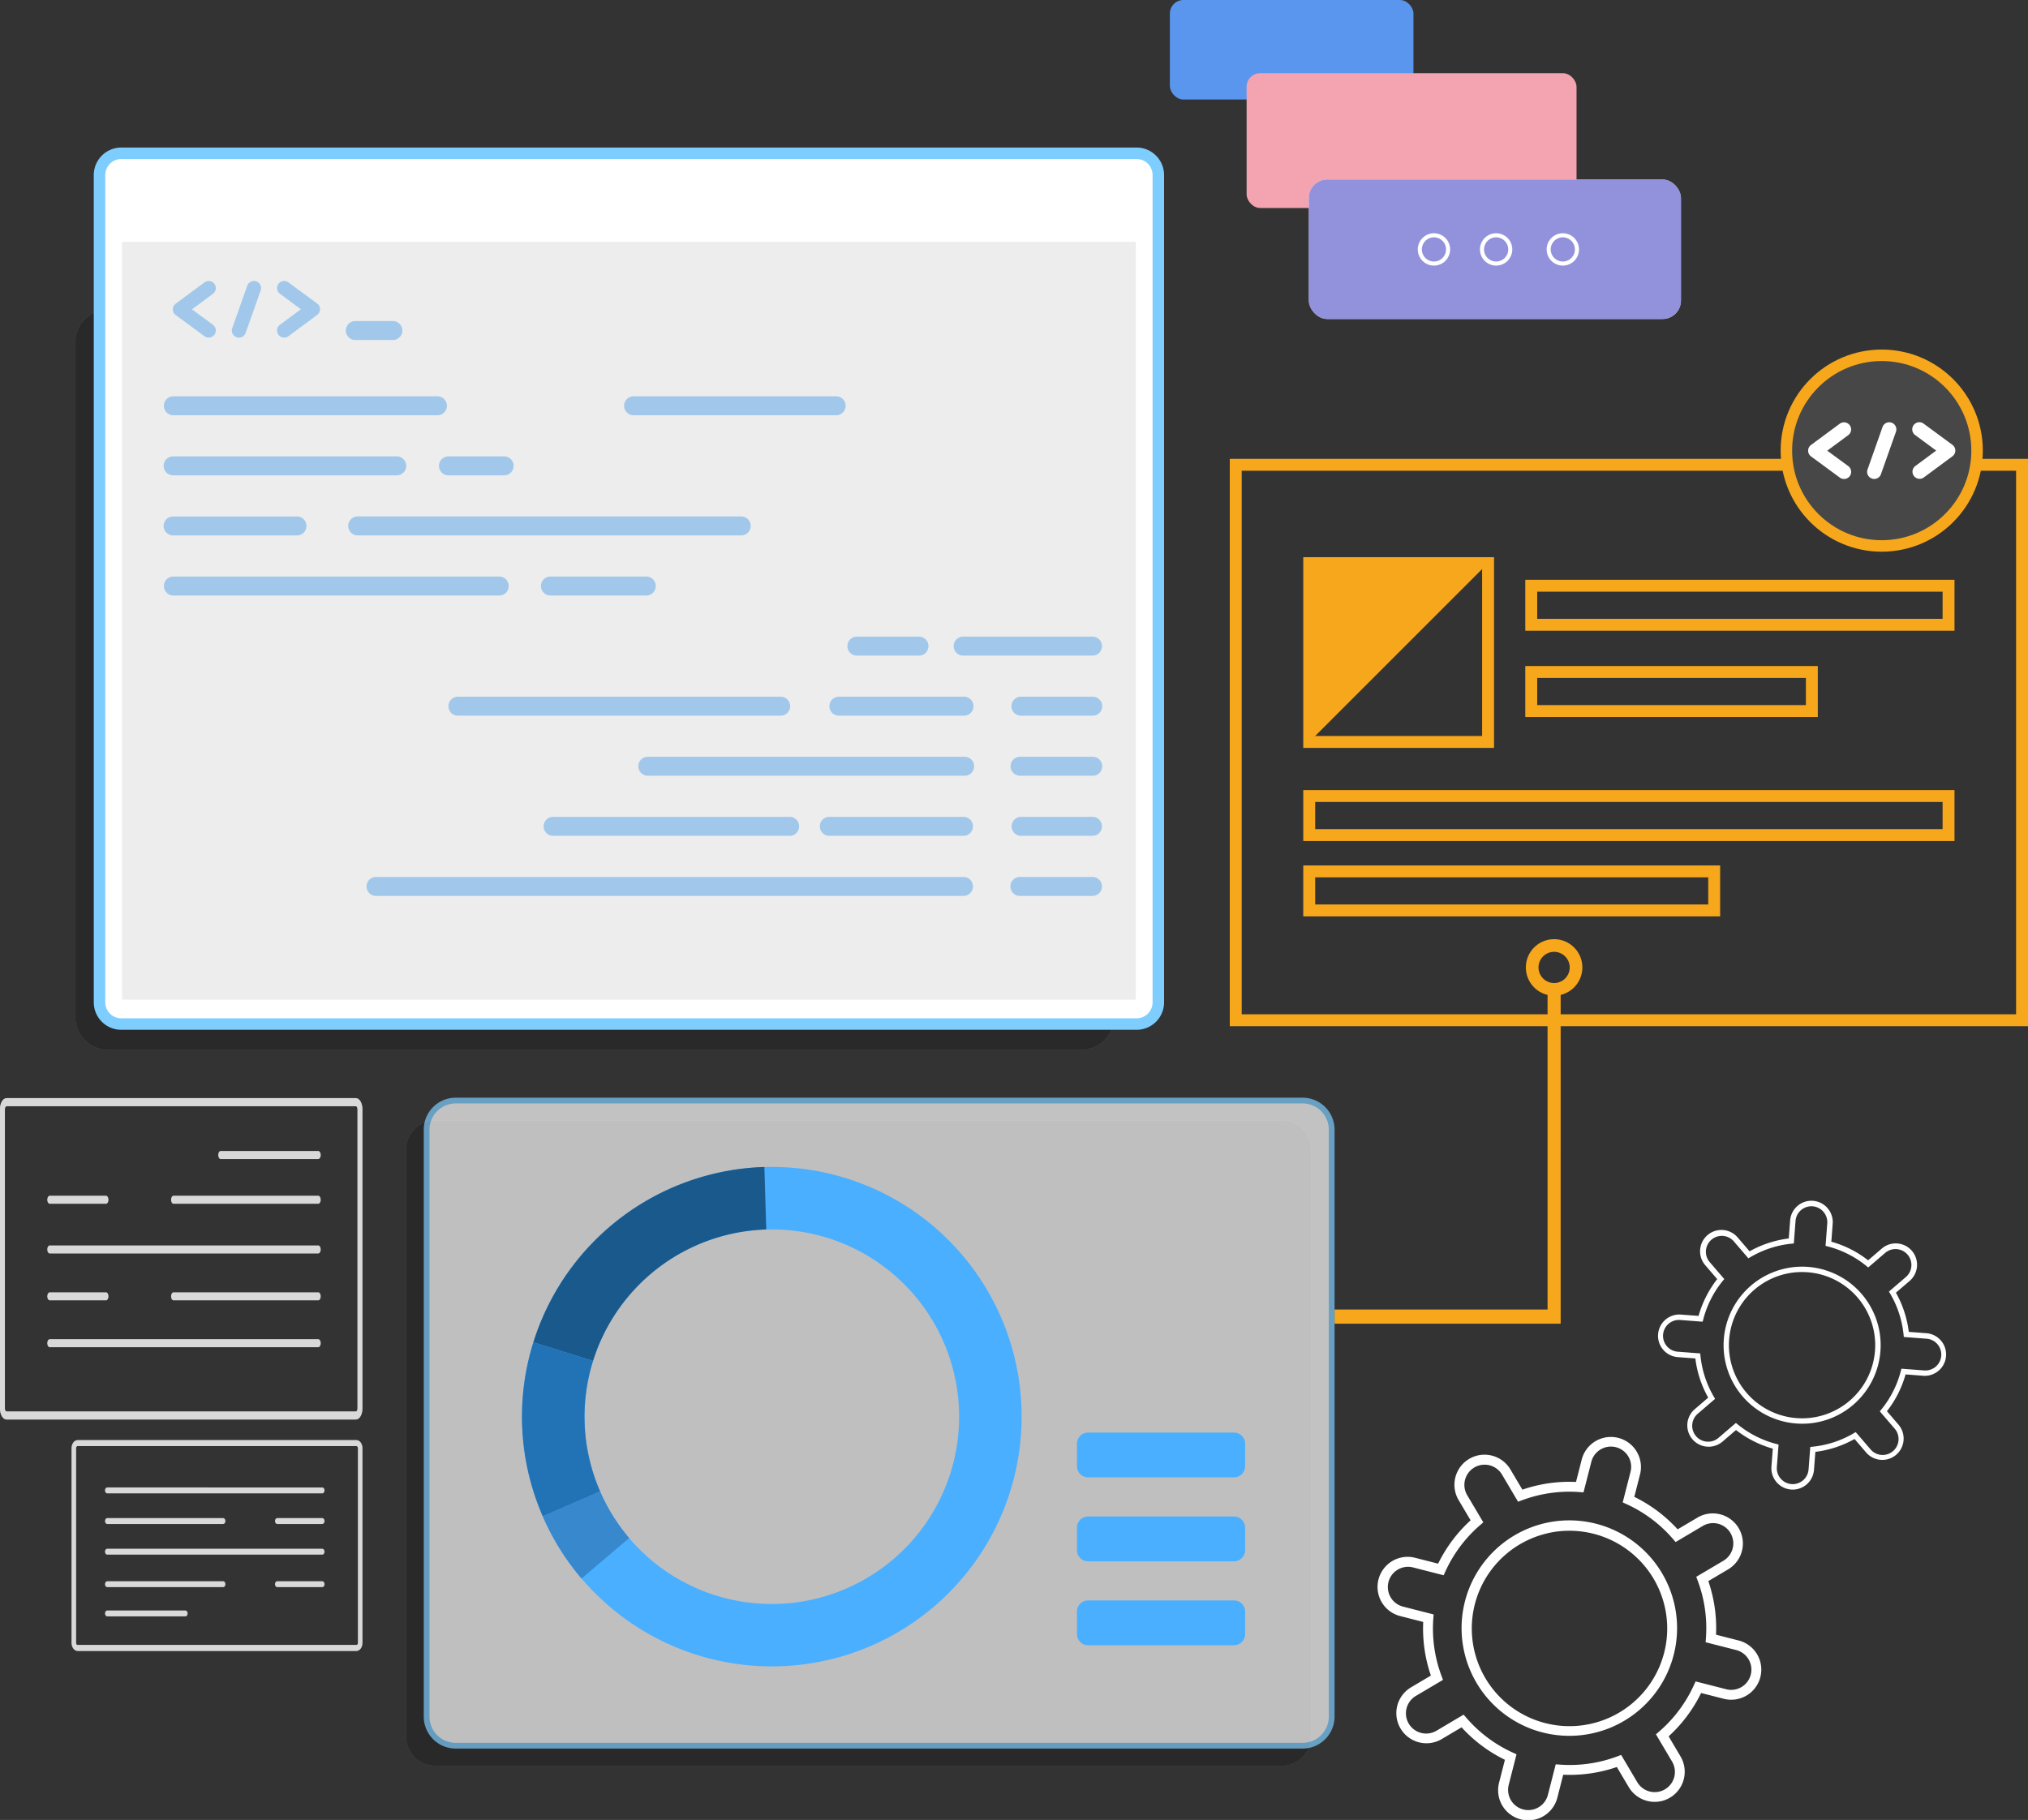 <svg id="Component_69_1" data-name="Component 69 – 1" xmlns="http://www.w3.org/2000/svg" width="315.679" height="283.345" viewBox="0 0 315.679 283.345">
  <rect x="0" y="0" width="315.679" height="283.345" fill="#333333" stroke="none"/>
  <g id="Group_3588" data-name="Group 3588" transform="translate(-1504.025 -1322.596)">
    <g id="Group_3578" data-name="Group 3578">
      <g id="Group_3577" data-name="Group 3577">
        <g id="Group_3574" data-name="Group 3574">
          <g id="Group_3573" data-name="Group 3573">
            <path id="Path_5359" data-name="Path 5359" d="M1762.64,1603.006a4.69,4.69,0,0,1-5.084-2.178l-1.854-3.129a22.464,22.464,0,0,1-8.346,1.2l-.9,3.523a4.684,4.684,0,1,1-9.075-2.322l.9-3.522a22.507,22.507,0,0,1-6.747-5.057l-3.129,1.854a4.684,4.684,0,0,1-4.775-8.059l3.128-1.854a22.5,22.5,0,0,1-1.195-8.347l-3.523-.9a4.684,4.684,0,1,1,2.321-9.075l3.523.9a22.53,22.53,0,0,1,5.057-6.747l-1.854-3.128a4.684,4.684,0,1,1,8.059-4.776l1.854,3.129a22.458,22.458,0,0,1,8.346-1.2l.9-3.524a4.684,4.684,0,0,1,9.075,2.323l-.9,3.522a22.515,22.515,0,0,1,6.747,5.057l3.129-1.854a4.684,4.684,0,0,1,4.775,8.059l-3.129,1.854a22.509,22.509,0,0,1,1.2,8.347l3.523.9a4.684,4.684,0,1,1-2.322,9.076l-3.522-.9a22.522,22.522,0,0,1-5.058,6.747l1.854,3.128a4.693,4.693,0,0,1-2.974,6.954Zm-6.267-7.187,2.5,4.226a3.148,3.148,0,1,0,5.416-3.21l-2.5-4.225.486-.42a21.06,21.06,0,0,0,5.421-7.233l.266-.584,4.759,1.217a3.148,3.148,0,1,0,1.56-6.1l-4.759-1.217.047-.64a21.034,21.034,0,0,0-1.281-8.947l-.225-.6,4.226-2.5a3.148,3.148,0,0,0-3.21-5.417l-4.225,2.505-.42-.486a21.027,21.027,0,0,0-7.233-5.421l-.585-.266,1.218-4.759a3.148,3.148,0,0,0-6.1-1.561l-1.218,4.76-.641-.047a21.047,21.047,0,0,0-8.946,1.281l-.6.225-2.5-4.226a3.148,3.148,0,1,0-5.417,3.21l2.505,4.225-.486.42a21.035,21.035,0,0,0-5.421,7.233l-.266.585-4.76-1.218a3.148,3.148,0,1,0-1.559,6.1l4.758,1.218-.047.641a21.028,21.028,0,0,0,1.282,8.946l.225.6-4.226,2.5a3.148,3.148,0,0,0,3.21,5.417l4.225-2.505.42.486a21.04,21.04,0,0,0,7.233,5.421l.583.266-1.216,4.76a3.148,3.148,0,0,0,6.1,1.559l1.218-4.759.641.047a21.041,21.041,0,0,0,8.946-1.281Zm-4.255-3.413a16.772,16.772,0,1,1,4.757-1.915A16.644,16.644,0,0,1,1752.118,1592.406Zm-7.189-31.1a15.21,15.21,0,1,0,7.185.091A15.223,15.223,0,0,0,1744.929,1561.3Z" fill="#fff"/>
          </g>
        </g>
        <g id="Group_3576" data-name="Group 3576">
          <g id="Group_3575" data-name="Group 3575">
            <path id="Path_5360" data-name="Path 5360" d="M1783.308,1554.5a3.324,3.324,0,0,1-3.541-3.566l.213-2.8a16.539,16.539,0,0,1-5.728-2.9l-2.132,1.83a3.322,3.322,0,0,1-4.328-5.04l2.133-1.831a16.522,16.522,0,0,1-2-6.1l-2.8-.214a3.322,3.322,0,0,1,.5-6.624l2.8.213a16.548,16.548,0,0,1,2.9-5.728l-1.831-2.131a3.322,3.322,0,1,1,5.04-4.328l1.831,2.131a16.524,16.524,0,0,1,6.1-2l.213-2.8a3.321,3.321,0,1,1,6.624.5l-.213,2.8a16.521,16.521,0,0,1,5.728,2.9l2.132-1.831a3.322,3.322,0,0,1,4.328,5.041l-2.132,1.831a16.513,16.513,0,0,1,2,6.1l2.8.213a3.322,3.322,0,0,1-.5,6.624l-2.8-.213a16.533,16.533,0,0,1-2.9,5.728l1.831,2.132a3.322,3.322,0,0,1-5.04,4.328l-1.831-2.132a16.536,16.536,0,0,1-6.1,2l-.213,2.8A3.327,3.327,0,0,1,1783.308,1554.5Zm-9.073-10.368.275.223a15.707,15.707,0,0,0,6.024,3.05l.342.089-.266,3.5a2.476,2.476,0,0,0,4.938.375l.266-3.5.352-.036a15.693,15.693,0,0,0,6.416-2.1l.3-.179,2.29,2.666a2.476,2.476,0,1,0,3.756-3.226l-2.289-2.666.223-.274a15.7,15.7,0,0,0,3.05-6.025l.089-.342,3.5.266a2.476,2.476,0,1,0,.376-4.937l-3.505-.267-.035-.352a15.727,15.727,0,0,0-2.1-6.416l-.179-.3,2.665-2.289a2.476,2.476,0,0,0-3.225-3.757h0l-2.666,2.29-.275-.224a15.692,15.692,0,0,0-6.024-3.049l-.343-.089.267-3.5a2.476,2.476,0,1,0-4.938-.375l-.266,3.5-.352.035a15.731,15.731,0,0,0-6.416,2.1l-.305.18-2.29-2.666a2.476,2.476,0,0,0-3.756,3.226l2.29,2.665-.224.275a15.713,15.713,0,0,0-3.05,6.024l-.088.343-3.505-.267a2.476,2.476,0,0,0-.375,4.938l3.5.266.036.352a15.726,15.726,0,0,0,2.1,6.417l.18.305-2.667,2.289a2.476,2.476,0,1,0,3.226,3.756Zm11.151.09a12.224,12.224,0,1,1,7.118-2.918h0A12.168,12.168,0,0,1,1785.386,1544.226Zm-1.653-23.559a11.388,11.388,0,1,0,8.221,20h0a11.387,11.387,0,0,0-6.555-19.992A11.736,11.736,0,0,0,1783.733,1520.667Zm8.5,20.32h0Z" fill="#fff"/>
          </g>
        </g>
      </g>
    </g>
    <g id="Group_3587" data-name="Group 3587">
      <g id="Group_3582" data-name="Group 3582" opacity="0.81">
        <path id="Path_5361" data-name="Path 5361" d="M1554.2,1559.865h-7.028c-.189,0-.343-.206-.343-.46s.154-.461.343-.461h7.028c.189,0,.342.206.342.461S1554.393,1559.865,1554.2,1559.865Z" fill="#fff"/>
        <path id="Path_5362" data-name="Path 5362" d="M1554.2,1569.695h-7.028c-.189,0-.343-.206-.343-.46s.154-.461.343-.461h7.028c.189,0,.342.206.342.461S1554.393,1569.695,1554.2,1569.695Z" fill="#fff"/>
        <g id="Group_3581" data-name="Group 3581">
          <g id="Group_3580" data-name="Group 3580">
            <g id="Group_3579" data-name="Group 3579">
              <path id="Path_5363" data-name="Path 5363" d="M1559.509,1579.622H1516.1c-.511,0-.927-.56-.927-1.248v-30.313c0-.688.416-1.249.927-1.249h43.407c.512,0,.928.561.928,1.249v30.313C1560.437,1579.062,1560.021,1579.622,1559.509,1579.622Zm-43.407-31.889c-.134,0-.243.147-.243.328v30.313c0,.181.109.327.243.327h43.407c.135,0,.244-.146.244-.327v-30.313c0-.181-.109-.328-.244-.328Z" fill="#fff"/>
              <path id="Path_5364" data-name="Path 5364" d="M1559.509,1579.622H1516.1c-.511,0-.927-.56-.927-1.248v-30.313c0-.688.416-1.249.927-1.249h43.407c.512,0,.928.561.928,1.249v30.313C1560.437,1579.062,1560.021,1579.622,1559.509,1579.622Zm-43.407-31.889c-.134,0-.243.147-.243.328v30.313c0,.181.109.327.243.327h43.407c.135,0,.244-.146.244-.327v-30.313c0-.181-.109-.328-.244-.328Z" fill="#fff" opacity="0.66"/>
            </g>
          </g>
          <path id="Path_5365" data-name="Path 5365" d="M1554.2,1555.095h-33.492c-.189,0-.342-.206-.342-.461s.153-.46.342-.46H1554.2c.189,0,.342.206.342.46S1554.393,1555.095,1554.2,1555.095Z" fill="#fff"/>
          <path id="Path_5366" data-name="Path 5366" d="M1554.2,1564.636h-33.492c-.189,0-.342-.206-.342-.461s.153-.46.342-.46H1554.2c.189,0,.342.206.342.46S1554.393,1564.636,1554.2,1564.636Z" fill="#fff"/>
          <path id="Path_5367" data-name="Path 5367" d="M1538.769,1559.865h-18.057c-.189,0-.342-.206-.342-.46s.153-.461.342-.461h18.057c.189,0,.342.206.342.461S1538.958,1559.865,1538.769,1559.865Z" fill="#fff"/>
          <path id="Path_5368" data-name="Path 5368" d="M1538.769,1569.695h-18.057c-.189,0-.342-.206-.342-.46s.153-.461.342-.461h18.057c.189,0,.342.206.342.461S1538.958,1569.695,1538.769,1569.695Z" fill="#fff"/>
          <path id="Path_5369" data-name="Path 5369" d="M1532.889,1574.249h-12.177c-.189,0-.342-.206-.342-.46s.153-.461.342-.461h12.177c.189,0,.343.206.343.461S1533.078,1574.249,1532.889,1574.249Z" fill="#fff"/>
        </g>
      </g>
      <g id="Group_3586" data-name="Group 3586" opacity="0.81">
        <path id="Path_5370" data-name="Path 5370" d="M1520.534,1525.046h-8.775c-.209,0-.38-.28-.38-.626s.171-.627.38-.627h8.775c.21,0,.38.281.38.627S1520.744,1525.046,1520.534,1525.046Z" fill="#fff"/>
        <path id="Path_5371" data-name="Path 5371" d="M1520.534,1510.009h-8.775c-.209,0-.38-.28-.38-.626s.171-.627.38-.627h8.775c.21,0,.38.28.38.627S1520.744,1510.009,1520.534,1510.009Z" fill="#fff"/>
        <g id="Group_3585" data-name="Group 3585">
          <g id="Group_3584" data-name="Group 3584">
            <g id="Group_3583" data-name="Group 3583">
              <path id="Path_5372" data-name="Path 5372" d="M1559.407,1543.6h-54.352c-.568,0-1.03-.762-1.03-1.7v-46.637c0-.936.462-1.7,1.03-1.7h54.352c.568,0,1.03.763,1.03,1.7v46.637C1560.437,1542.843,1559.975,1543.6,1559.407,1543.6Zm-54.352-48.782c-.149,0-.27.2-.27.446v46.637c0,.246.121.446.27.446h54.352c.149,0,.27-.2.27-.446v-46.637c0-.246-.121-.446-.27-.446Z" fill="#fff"/>
              <path id="Path_5373" data-name="Path 5373" d="M1559.407,1543.6h-54.352c-.568,0-1.03-.762-1.03-1.7v-46.637c0-.936.462-1.7,1.03-1.7h54.352c.568,0,1.03.763,1.03,1.7v46.637C1560.437,1542.843,1559.975,1543.6,1559.407,1543.6Zm-54.352-48.782c-.149,0-.27.2-.27.446v46.637c0,.246.121.446.27.446h54.352c.149,0,.27-.2.27-.446v-46.637c0-.246-.121-.446-.27-.446Z" fill="#fff" opacity="0.66"/>
            </g>
          </g>
          <path id="Path_5374" data-name="Path 5374" d="M1553.571,1532.344h-41.812c-.209,0-.38-.281-.38-.627s.171-.626.38-.626h41.812c.21,0,.38.28.38.626S1553.781,1532.344,1553.571,1532.344Z" fill="#fff"/>
          <path id="Path_5375" data-name="Path 5375" d="M1553.571,1517.749h-41.812c-.209,0-.38-.281-.38-.627s.171-.626.38-.626h41.812c.21,0,.38.28.38.626S1553.781,1517.749,1553.571,1517.749Z" fill="#fff"/>
          <path id="Path_5376" data-name="Path 5376" d="M1553.571,1525.046h-22.542c-.21,0-.38-.28-.38-.626s.17-.627.38-.627h22.542c.21,0,.38.281.38.627S1553.781,1525.046,1553.571,1525.046Z" fill="#fff"/>
          <path id="Path_5377" data-name="Path 5377" d="M1553.571,1510.009h-22.542c-.21,0-.38-.28-.38-.626s.17-.627.38-.627h22.542c.21,0,.38.28.38.627S1553.781,1510.009,1553.571,1510.009Z" fill="#fff"/>
          <path id="Path_5378" data-name="Path 5378" d="M1553.571,1503.043h-15.2c-.21,0-.38-.28-.38-.627s.17-.626.38-.626h15.2c.21,0,.38.28.38.626S1553.781,1503.043,1553.571,1503.043Z" fill="#fff"/>
        </g>
      </g>
    </g>
  </g>
  <g id="Group_3629" data-name="Group 3629" transform="translate(-1504.025 -1322.596)">
    <g id="Group_3594" data-name="Group 3594">
      <g id="Group_3592" data-name="Group 3592">
        <rect id="Rectangle_1160" data-name="Rectangle 1160" width="164.814" height="135.578" rx="3.384" transform="translate(1519.514 1346.46)" fill="#007cff"/>
        <g id="Group_3591" data-name="Group 3591" opacity="0.2" style="mix-blend-mode: multiply;isolation: isolate">
          <g id="Group_3589" data-name="Group 3589">
            <path id="Rectangle_1161" data-name="Rectangle 1161" d="M5.2,0H156.537a5.2,5.2,0,0,1,5.2,5.2V110.109a5.2,5.2,0,0,1-5.2,5.2H5.2a5.2,5.2,0,0,1-5.2-5.2V5.2A5.2,5.2,0,0,1,5.2,0Z" transform="translate(1515.728 1370.754)" fill="#fff"/>
          </g>
          <g id="Group_3590" data-name="Group 3590">
            <path id="Rectangle_1162" data-name="Rectangle 1162" d="M5.2,0H156.537a5.2,5.2,0,0,1,5.2,5.2V110.109a5.2,5.2,0,0,1-5.2,5.2H5.2a5.2,5.2,0,0,1-5.2-5.2V5.2A5.2,5.2,0,0,1,5.2,0Z" transform="translate(1515.728 1370.754)" fill="#020202"/>
          </g>
        </g>
        <path id="Path_5379" data-name="Path 5379" d="M1684.331,1349.844v128.8a3.383,3.383,0,0,1-3.384,3.384H1522.9a3.383,3.383,0,0,1-3.384-3.384v-128.8a3.393,3.393,0,0,1,3.384-3.384h158.05A3.393,3.393,0,0,1,1684.331,1349.844Z" fill="#fff" stroke="#7dceff" stroke-miterlimit="10" stroke-width="1.788"/>
      </g>
      <rect id="Rectangle_1163" data-name="Rectangle 1163" width="157.798" height="117.987" transform="translate(1523.022 1360.243)" fill="#ededed"/>
      <g id="Group_3593" data-name="Group 3593">
        <path id="Path_5380" data-name="Path 5380" d="M1535.864,1374.948a1.108,1.108,0,0,0,1.313-1.785l-3.27-2.406,3.264-2.414a1.108,1.108,0,0,0-1.318-1.782l-4.472,3.307a1.109,1.109,0,0,0,0,1.784Z" fill="#a1c8ea"/>
        <path id="Path_5381" data-name="Path 5381" d="M1550.865,1370.743l-3.264,2.414a1.108,1.108,0,0,0,1.318,1.782l4.472-3.307a1.108,1.108,0,0,0,0-1.784l-4.481-3.3a1.108,1.108,0,0,0-1.313,1.785Z" fill="#a1c8ea"/>
        <path id="Path_5382" data-name="Path 5382" d="M1540.849,1375.1a1.087,1.087,0,0,0,.369.064,1.108,1.108,0,0,0,1.045-.739l2.336-6.607a1.108,1.108,0,0,0-2.09-.739l-2.336,6.607A1.108,1.108,0,0,0,1540.849,1375.1Z" fill="#a1c8ea"/>
        <path id="Path_5383" data-name="Path 5383" d="M1559.333,1375.533h5.847a1.477,1.477,0,1,0,0-2.955h-5.847a1.477,1.477,0,0,0,0,2.955Z" fill="#a1c8ea"/>
        <path id="Path_5384" data-name="Path 5384" d="M1654,1459.125h-91.444a1.477,1.477,0,1,0,0,2.955H1654a1.477,1.477,0,1,0,0-2.955Z" fill="#a1c8ea"/>
        <path id="Path_5385" data-name="Path 5385" d="M1674.081,1459.125h-11.3a1.477,1.477,0,1,0,0,2.955h11.3a1.477,1.477,0,1,0,0-2.955Z" fill="#a1c8ea"/>
        <path id="Path_5386" data-name="Path 5386" d="M1590.123,1452.727h36.816a1.478,1.478,0,0,0,0-2.956h-36.816a1.478,1.478,0,0,0,0,2.956Z" fill="#a1c8ea"/>
        <path id="Path_5387" data-name="Path 5387" d="M1654,1452.727a1.478,1.478,0,0,0,0-2.956h-20.88a1.478,1.478,0,0,0,0,2.956Z" fill="#a1c8ea"/>
        <path id="Path_5388" data-name="Path 5388" d="M1674.081,1449.771H1662.97a1.478,1.478,0,0,0,0,2.956h11.111a1.478,1.478,0,0,0,0-2.956Z" fill="#a1c8ea"/>
        <path id="Path_5389" data-name="Path 5389" d="M1654.145,1440.418H1604.9a1.478,1.478,0,1,0,0,2.955h49.244a1.478,1.478,0,1,0,0-2.955Z" fill="#a1c8ea"/>
        <path id="Path_5390" data-name="Path 5390" d="M1674.081,1440.418h-11.234a1.478,1.478,0,1,0,0,2.955h11.234a1.478,1.478,0,1,0,0-2.955Z" fill="#a1c8ea"/>
        <path id="Path_5391" data-name="Path 5391" d="M1627.022,1432.542a1.478,1.478,0,0,0-1.478-1.478h-50.2a1.478,1.478,0,1,0,0,2.955h50.2A1.478,1.478,0,0,0,1627.022,1432.542Z" fill="#a1c8ea"/>
        <path id="Path_5392" data-name="Path 5392" d="M1634.647,1431.064a1.478,1.478,0,1,0,0,2.955h19.473a1.478,1.478,0,0,0,0-2.955Z" fill="#a1c8ea"/>
        <path id="Path_5393" data-name="Path 5393" d="M1674.081,1431.064h-11.1a1.478,1.478,0,1,0,0,2.955h11.1a1.478,1.478,0,1,0,0-2.955Z" fill="#a1c8ea"/>
        <path id="Path_5394" data-name="Path 5394" d="M1637.412,1424.666h9.66a1.478,1.478,0,0,0,0-2.956h-9.66a1.478,1.478,0,0,0,0,2.956Z" fill="#a1c8ea"/>
        <path id="Path_5395" data-name="Path 5395" d="M1653.95,1424.666h20.131a1.478,1.478,0,0,0,0-2.956H1653.95a1.478,1.478,0,0,0,0,2.956Z" fill="#a1c8ea"/>
        <path id="Path_5396" data-name="Path 5396" d="M1583.213,1413.834a1.478,1.478,0,0,0-1.477-1.478h-50.724a1.478,1.478,0,0,0,0,2.956h50.724A1.478,1.478,0,0,0,1583.213,1413.834Z" fill="#a1c8ea"/>
        <path id="Path_5397" data-name="Path 5397" d="M1589.707,1415.312h14.918a1.478,1.478,0,0,0,0-2.956h-14.918a1.478,1.478,0,0,0,0,2.956Z" fill="#a1c8ea"/>
        <path id="Path_5398" data-name="Path 5398" d="M1531.012,1405.957h19.2a1.478,1.478,0,1,0,0-2.955h-19.2a1.478,1.478,0,1,0,0,2.955Z" fill="#a1c8ea"/>
        <path id="Path_5399" data-name="Path 5399" d="M1620.881,1404.479A1.478,1.478,0,0,0,1619.4,1403h-59.654a1.478,1.478,0,1,0,0,2.955H1619.4A1.478,1.478,0,0,0,1620.881,1404.479Z" fill="#a1c8ea"/>
        <path id="Path_5400" data-name="Path 5400" d="M1531.012,1396.6h34.806a1.478,1.478,0,0,0,0-2.955h-34.806a1.478,1.478,0,1,0,0,2.955Z" fill="#a1c8ea"/>
        <path id="Path_5401" data-name="Path 5401" d="M1572.356,1395.126a1.477,1.477,0,0,0,1.477,1.477h8.625a1.478,1.478,0,1,0,0-2.955h-8.625A1.478,1.478,0,0,0,1572.356,1395.126Z" fill="#a1c8ea"/>
        <path id="Path_5402" data-name="Path 5402" d="M1531.012,1387.25h41.1a1.478,1.478,0,0,0,0-2.956h-41.1a1.478,1.478,0,0,0,0,2.956Z" fill="#a1c8ea"/>
        <path id="Path_5403" data-name="Path 5403" d="M1602.65,1387.25h31.531a1.478,1.478,0,0,0,0-2.956H1602.65a1.478,1.478,0,0,0,0,2.956Z" fill="#a1c8ea"/>
      </g>
    </g>
    <g id="Group_3597" data-name="Group 3597" opacity="0.2" style="mix-blend-mode: multiply;isolation: isolate">
      <g id="Group_3595" data-name="Group 3595">
        <path id="Rectangle_1164" data-name="Rectangle 1164" d="M4.528,0H136.355a4.527,4.527,0,0,1,4.527,4.527V95.913a4.528,4.528,0,0,1-4.528,4.528H4.528A4.528,4.528,0,0,1,0,95.913V4.528A4.528,4.528,0,0,1,4.528,0Z" transform="translate(1567.226 1497.056)" fill="#fff"/>
      </g>
      <g id="Group_3596" data-name="Group 3596">
        <path id="Rectangle_1165" data-name="Rectangle 1165" d="M4.528,0H136.355a4.527,4.527,0,0,1,4.527,4.527V95.913a4.528,4.528,0,0,1-4.528,4.528H4.528A4.528,4.528,0,0,1,0,95.913V4.528A4.528,4.528,0,0,1,4.528,0Z" transform="translate(1567.226 1497.056)" fill="#020202"/>
      </g>
    </g>
    <g id="Group_3627" data-name="Group 3627">
      <g id="Group_3598" data-name="Group 3598">
        <path id="Path_5404" data-name="Path 5404" d="M1746.478,1528.2h-34.235v-1.248H1745.4v-49.791h1.076Z" fill="#f7a71b" stroke="#f7a71b" stroke-miterlimit="10" stroke-width="0.963"/>
      </g>
      <g id="Group_3607" data-name="Group 3607">
        <g id="Group_3604" data-name="Group 3604">
          <g id="Group_3599" data-name="Group 3599">
            <path id="Path_5405" data-name="Path 5405" d="M1736.139,1438.589h-28.8v-28.8h28.8Zm-27.839-.961h26.879v-26.879" fill="#f7a71b" stroke="#f7a71b" stroke-miterlimit="10" stroke-width="0.894"/>
          </g>
          <g id="Group_3600" data-name="Group 3600">
            <path id="Path_5406" data-name="Path 5406" d="M1807.817,1420.349H1741.9v-7.04h65.917Zm-64.959-.96h64v-5.12h-64Z" fill="#f7a71b" stroke="#f7a71b" stroke-miterlimit="10" stroke-width="0.894"/>
          </g>
          <g id="Group_3601" data-name="Group 3601">
            <path id="Path_5407" data-name="Path 5407" d="M1807.817,1453.088H1707.34v-7.04h100.477Zm-99.517-.96h98.557v-5.12H1708.3Z" fill="#f7a71b" stroke="#f7a71b" stroke-miterlimit="10" stroke-width="0.894"/>
          </g>
          <g id="Group_3602" data-name="Group 3602">
            <path id="Path_5408" data-name="Path 5408" d="M1771.338,1464.82h-64v-7.04h64Zm-63.038-.96h62.078v-5.12H1708.3Z" fill="#f7a71b" stroke="#f7a71b" stroke-miterlimit="10" stroke-width="0.894"/>
          </g>
          <g id="Group_3603" data-name="Group 3603">
            <path id="Path_5409" data-name="Path 5409" d="M1786.538,1433.778H1741.9v-7.04h44.638Zm-43.68-.96h42.719v-5.12h-42.719Z" fill="#f7a71b" stroke="#f7a71b" stroke-miterlimit="10" stroke-width="0.894"/>
          </g>
        </g>
        <g id="Group_3606" data-name="Group 3606">
          <g id="Group_3605" data-name="Group 3605">
            <path id="Path_5410" data-name="Path 5410" d="M1812.292,1394.479c.2.292-.549.619-.465.96h6.47v85.518H1696.861v-85.518H1782.2a2.947,2.947,0,0,1-.068-.96H1695.9v87.438h123.357v-87.438Z" fill="#f7a71b" stroke="#f7a71b" stroke-miterlimit="10" stroke-width="0.894"/>
          </g>
        </g>
      </g>
      <g id="Group_3608" data-name="Group 3608">
        <path id="Path_5411" data-name="Path 5411" d="M1745.941,1477.165a3.951,3.951,0,1,1,3.949-3.951A3.956,3.956,0,0,1,1745.941,1477.165Zm0-6.826a2.875,2.875,0,1,0,2.874,2.875A2.88,2.88,0,0,0,1745.941,1470.339Z" fill="#f7a71b" stroke="#f7a71b" stroke-miterlimit="10" stroke-width="0.894"/>
      </g>
      <g id="Group_3611" data-name="Group 3611" opacity="0.7">
        <g id="Group_3609" data-name="Group 3609">
          <path id="Rectangle_1166" data-name="Rectangle 1166" d="M4.528,0H136.355a4.527,4.527,0,0,1,4.527,4.527V95.913a4.528,4.528,0,0,1-4.528,4.528H4.528A4.528,4.528,0,0,1,0,95.913V4.528A4.528,4.528,0,0,1,4.528,0Z" transform="translate(1570.433 1493.941)" fill="#fff"/>
        </g>
        <g id="Group_3610" data-name="Group 3610">
          <path id="Rectangle_1167" data-name="Rectangle 1167" d="M4.528,0H136.355a4.527,4.527,0,0,1,4.527,4.527V95.913a4.528,4.528,0,0,1-4.528,4.528H4.528A4.528,4.528,0,0,1,0,95.913V4.528A4.528,4.528,0,0,1,4.528,0Z" transform="translate(1570.433 1493.941)" fill="none" stroke="#7dceff" stroke-width="0.894"/>
        </g>
      </g>
      <g id="Group_3613" data-name="Group 3613">
        <g id="Group_3612" data-name="Group 3612">
          <path id="Rectangle_1168" data-name="Rectangle 1168" d="M1.736,0h22.7a1.738,1.738,0,0,1,1.738,1.738v3.5a1.737,1.737,0,0,1-1.737,1.737H1.738A1.738,1.738,0,0,1,0,5.241v-3.5A1.736,1.736,0,0,1,1.736,0Z" transform="translate(1671.665 1545.633)" fill="#4aafff"/>
        </g>
      </g>
      <g id="Group_3615" data-name="Group 3615">
        <g id="Group_3614" data-name="Group 3614">
          <path id="Rectangle_1169" data-name="Rectangle 1169" d="M1.736,0h22.7a1.738,1.738,0,0,1,1.738,1.738v3.5a1.737,1.737,0,0,1-1.737,1.737H1.738A1.738,1.738,0,0,1,0,5.241v-3.5A1.736,1.736,0,0,1,1.736,0Z" transform="translate(1671.665 1558.7)" fill="#4aafff"/>
        </g>
      </g>
      <g id="Group_3617" data-name="Group 3617">
        <g id="Group_3616" data-name="Group 3616">
          <path id="Rectangle_1170" data-name="Rectangle 1170" d="M1.737,0h22.7a1.738,1.738,0,0,1,1.738,1.738v3.5A1.738,1.738,0,0,1,24.436,6.98H1.738A1.738,1.738,0,0,1,0,5.242v-3.5A1.737,1.737,0,0,1,1.737,0Z" transform="translate(1671.665 1571.767)" fill="#4aafff"/>
        </g>
      </g>
      <g id="Group_3626" data-name="Group 3626">
        <g id="Group_3619" data-name="Group 3619">
          <g id="Group_3618" data-name="Group 3618">
            <path id="Path_5412" data-name="Path 5412" d="M1660.786,1530.065a38.885,38.885,0,1,0-73.228,26.19q.441,1.236.957,2.424a38.887,38.887,0,0,0,72.271-28.614Zm-26.8,40.547a29.125,29.125,0,0,1-36.551-15.818c-.257-.592-.5-1.2-.719-1.817a29.155,29.155,0,1,1,37.27,17.635Z" fill="#4aafff"/>
          </g>
        </g>
        <g id="Group_3621" data-name="Group 3621">
          <g id="Group_3620" data-name="Group 3620">
            <path id="Path_5413" data-name="Path 5413" d="M1596.341,1534.471l-9.29-2.9a38.937,38.937,0,0,1,35.958-27.289l.291,9.729a29.2,29.2,0,0,0-26.959,20.461Z" fill="#1a598c"/>
          </g>
        </g>
        <g id="Group_3623" data-name="Group 3623">
          <g id="Group_3622" data-name="Group 3622">
            <path id="Path_5414" data-name="Path 5414" d="M1597.439,1554.794l-8.924,3.885q-.516-1.188-.957-2.424a38.708,38.708,0,0,1-.507-24.685l9.29,2.9a29.027,29.027,0,0,0,.379,18.506C1596.942,1553.594,1597.182,1554.2,1597.439,1554.794Z" fill="#2273b5"/>
          </g>
        </g>
        <g id="Group_3625" data-name="Group 3625">
          <g id="Group_3624" data-name="Group 3624">
            <path id="Path_5415" data-name="Path 5415" d="M1594.543,1568.358a38.66,38.66,0,0,1-6.028-9.679l8.924-3.885a28.97,28.97,0,0,0,4.519,7.259Z" fill="#3788cc"/>
          </g>
        </g>
      </g>
    </g>
    <circle id="Ellipse_629" data-name="Ellipse 629" cx="14.841" cy="14.841" r="14.841" transform="translate(1782.094 1377.913)" fill="rgba(255,255,255,0.1)" stroke="#f7a71b" stroke-miterlimit="10" stroke-width="1.788"/>
    <g id="Group_3628" data-name="Group 3628">
      <path id="Path_5416" data-name="Path 5416" d="M1790.413,1396.952a1.108,1.108,0,1,0,1.314-1.785l-3.271-2.406,3.264-2.414a1.108,1.108,0,1,0-1.318-1.782l-4.472,3.307a1.109,1.109,0,0,0,0,1.784Z" fill="#fff"/>
      <path id="Path_5417" data-name="Path 5417" d="M1805.414,1392.747l-3.264,2.413a1.109,1.109,0,0,0,1.318,1.783l4.472-3.307a1.107,1.107,0,0,0,0-1.784l-4.481-3.3a1.108,1.108,0,1,0-1.313,1.785Z" fill="#fff"/>
      <path id="Path_5418" data-name="Path 5418" d="M1795.4,1397.1a1.088,1.088,0,0,0,.369.064,1.108,1.108,0,0,0,1.045-.739l2.336-6.607a1.108,1.108,0,0,0-2.09-.739l-2.335,6.607A1.107,1.107,0,0,0,1795.4,1397.1Z" fill="#fff"/>
    </g>
  </g>
  <g id="Group_3635" data-name="Group 3635" transform="translate(-1504.025 -1322.596)">
    <rect id="Rectangle_1171" data-name="Rectangle 1171" width="37.917" height="15.493" rx="2.112" transform="translate(1686.129 1322.596)" fill="#5b96ee"/>
    <rect id="Rectangle_1172" data-name="Rectangle 1172" width="51.354" height="20.983" rx="2.112" transform="translate(1698.074 1333.993)" fill="#f4a4b0"/>
    <g id="Group_3634" data-name="Group 3634">
      <g id="Group_3633" data-name="Group 3633">
        <g id="Group_3630" data-name="Group 3630">
          <rect id="Rectangle_1173" data-name="Rectangle 1173" width="57.924" height="21.721" rx="2.867" transform="translate(1707.758 1350.54)" fill="#fff"/>
          <rect id="Rectangle_1174" data-name="Rectangle 1174" width="57.924" height="21.721" rx="2.867" transform="translate(1707.758 1350.54)" fill="#6c6cd0" opacity="0.74"/>
        </g>
        <g id="Group_3632" data-name="Group 3632">
          <g id="Group_3631" data-name="Group 3631">
            <path id="Path_5419" data-name="Path 5419" d="M1747.294,1363.945a2.516,2.516,0,1,1,2.517-2.516A2.519,2.519,0,0,1,1747.294,1363.945Zm0-4.4a1.883,1.883,0,1,0,1.883,1.883A1.884,1.884,0,0,0,1747.294,1359.546Z" fill="#fff"/>
            <path id="Path_5420" data-name="Path 5420" d="M1736.913,1363.945a2.516,2.516,0,1,1,2.516-2.516A2.519,2.519,0,0,1,1736.913,1363.945Zm0-4.4a1.883,1.883,0,1,0,1.883,1.883A1.885,1.885,0,0,0,1736.913,1359.546Z" fill="#fff"/>
            <path id="Path_5421" data-name="Path 5421" d="M1727.235,1363.945a2.516,2.516,0,1,1,2.516-2.516A2.519,2.519,0,0,1,1727.235,1363.945Zm0-4.4a1.883,1.883,0,1,0,1.883,1.883A1.885,1.885,0,0,0,1727.235,1359.546Z" fill="#fff"/>
          </g>
        </g>
      </g>
    </g>
  </g>
</svg>
